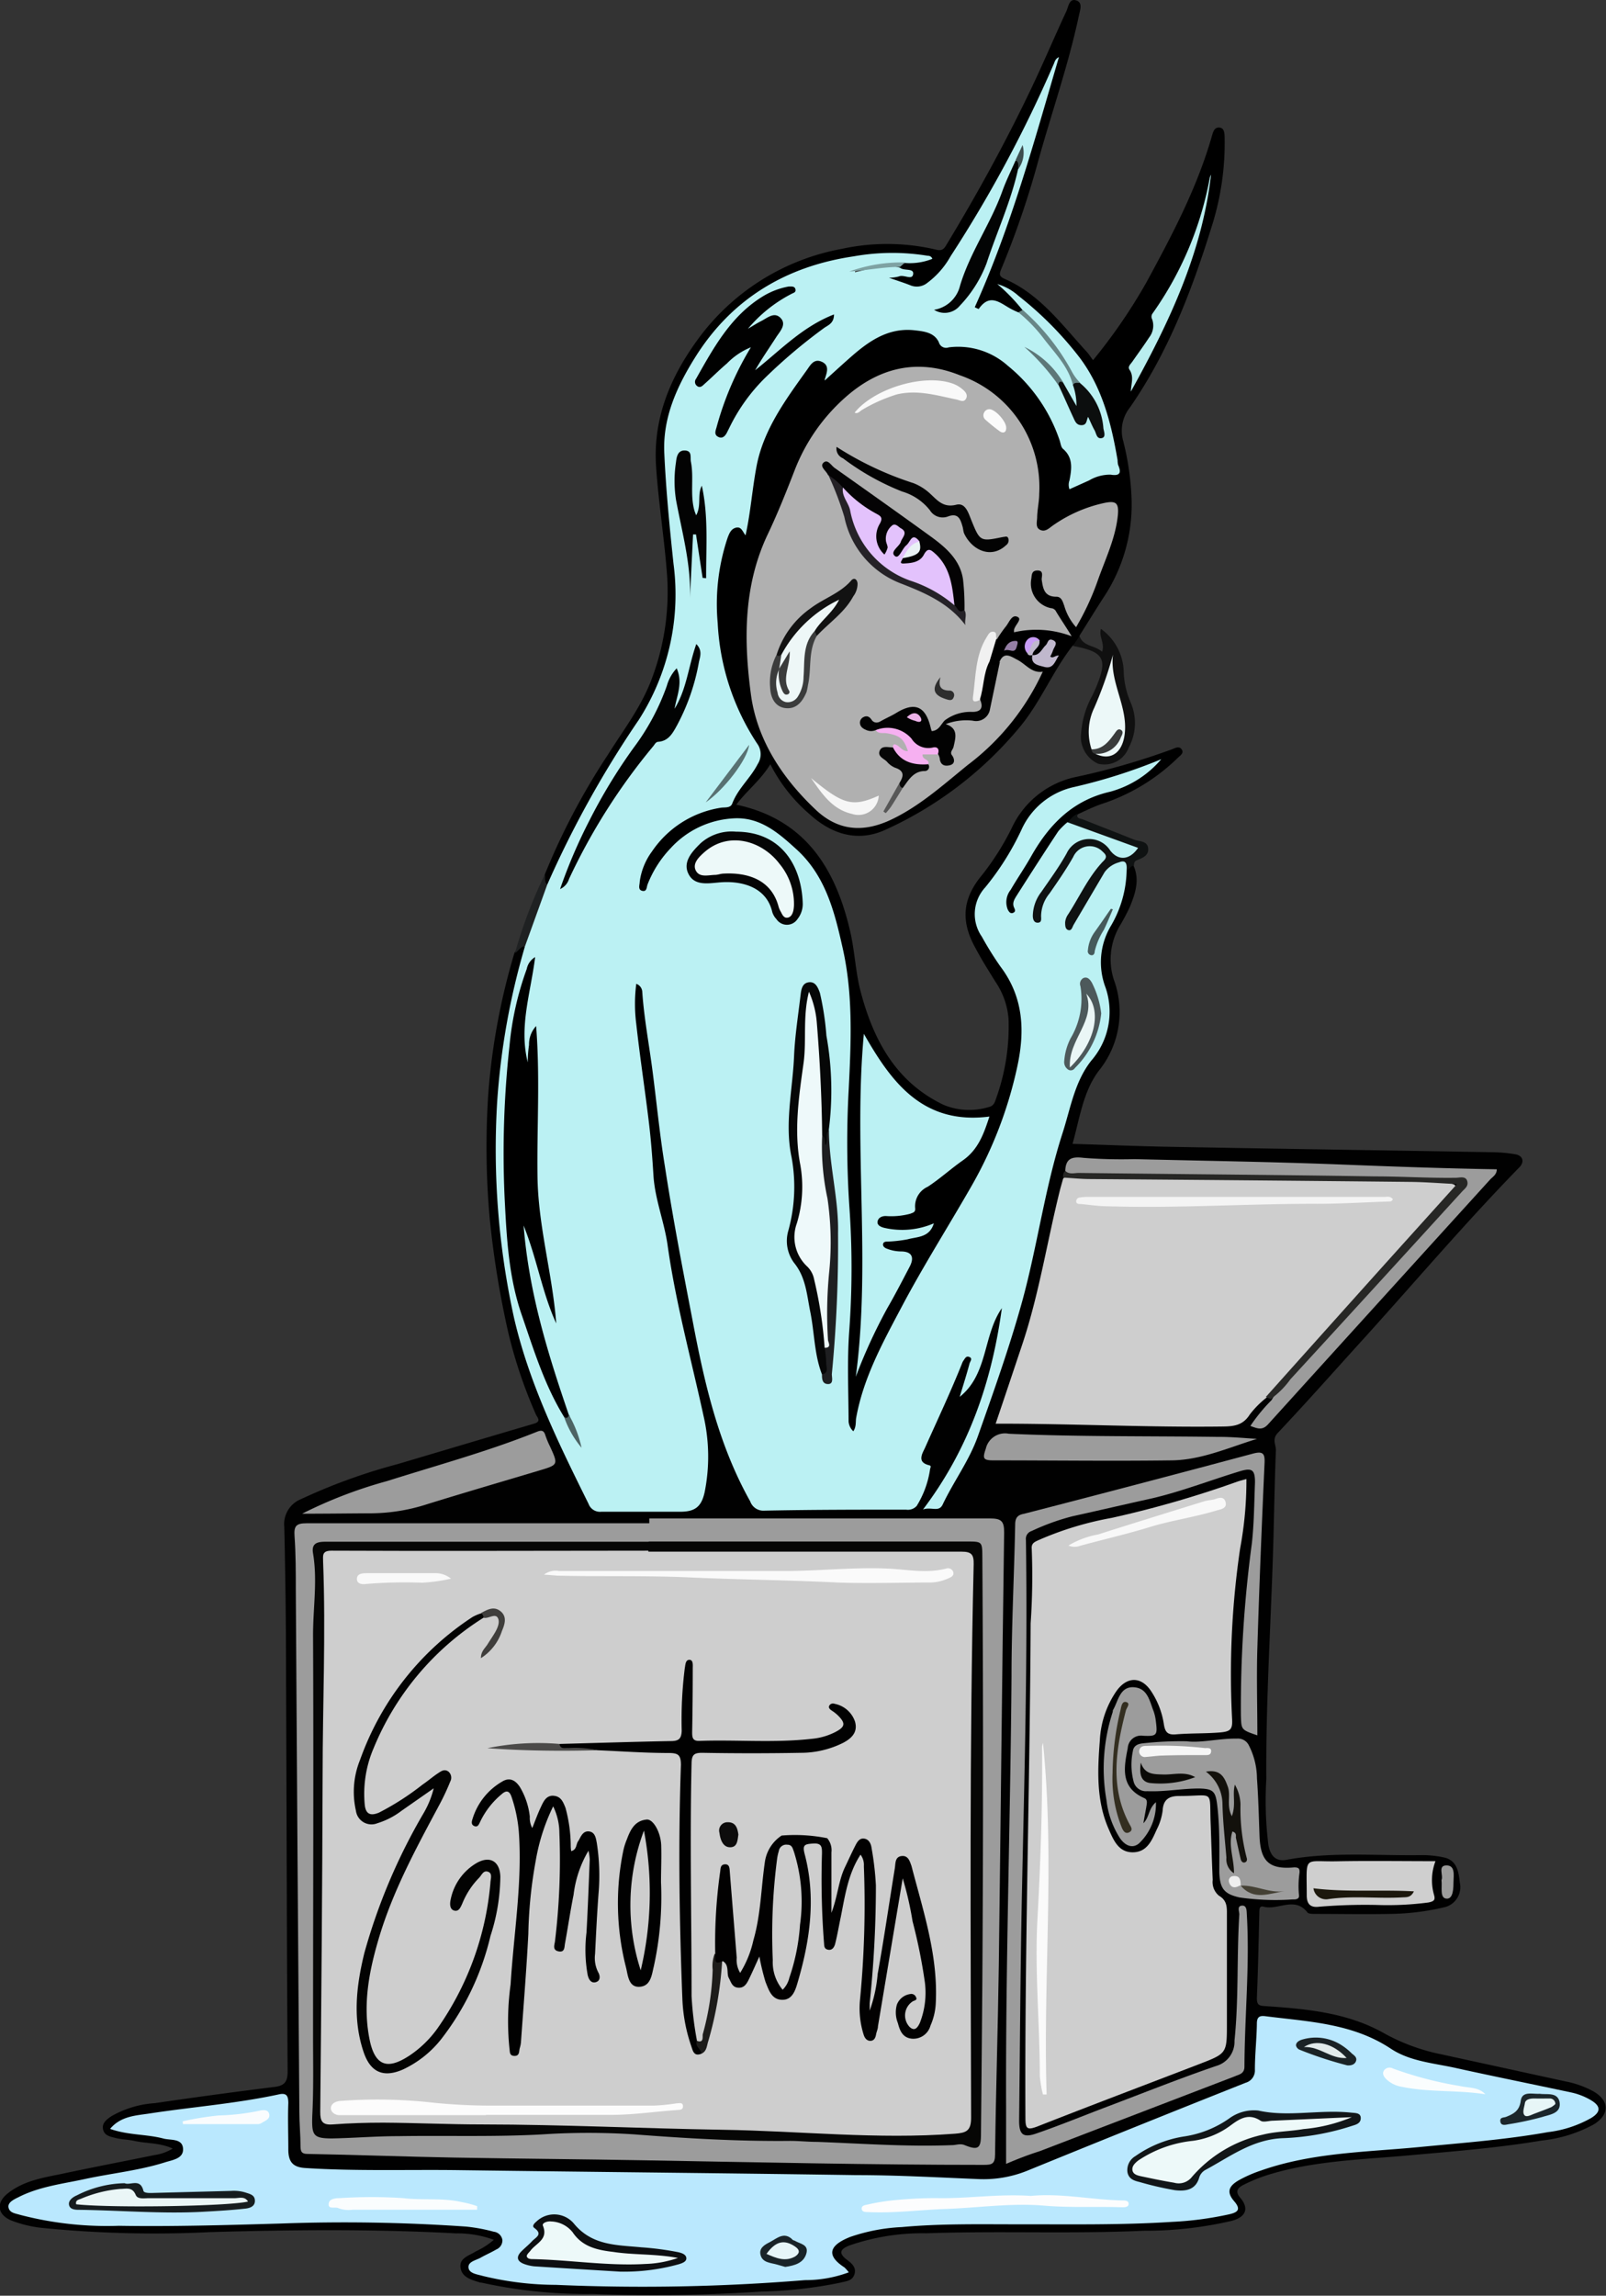 <svg xmlns="http://www.w3.org/2000/svg" viewBox="0 0 162.93 232.83">
    <rect x="0" y="0" width="162.93" height="232.83" fill="#333333" stroke="none"/>
    <defs>
        <style>.doll4-cls-1{fill:#010101;}.doll4-cls-2{fill:#0f1212;}.doll4-cls-3{fill:#101010;}.doll4-cls-4{fill:#1f2122;}.doll4-cls-5{fill:#bbf1f3;}.doll4-cls-6{fill:#bae8fe;}.doll4-cls-7{fill:#cecece;}.doll4-cls-8{fill:#9c9c9c;}.doll4-cls-9{fill:#272725;}.doll4-cls-10{fill:#cfcfcf;}.doll4-cls-11{fill:#9c9c9b;}.doll4-cls-12{fill:#b0b0b0;}.doll4-cls-13{fill:#020202;}.doll4-cls-14{fill:#b9eeef;}.doll4-cls-15{fill:#f1f1f1;}.doll4-cls-16{fill:#688687;}.doll4-cls-17{fill:#c0b8cd;}.doll4-cls-18{fill:#7ea2a3;}.doll4-cls-19{fill:#c89cf5;}.doll4-cls-20{fill:#947ea4;}.doll4-cls-21{fill:#ecf8f8;}.doll4-cls-22{fill:#393b3b;}.doll4-cls-23{fill:#060707;}.doll4-cls-24{fill:#020303;}.doll4-cls-25{fill:#050505;}.doll4-cls-26{fill:#030303;}.doll4-cls-27{fill:#030404;}.doll4-cls-28{fill:#1e1f21;}.doll4-cls-29{fill:#0c0e0e;}.doll4-cls-30{fill:#4d595b;}.doll4-cls-31{fill:#587172;}.doll4-cls-32{fill:#465a5b;}.doll4-cls-33{fill:#5d7778;}.doll4-cls-34{fill:#4d6464;}.doll4-cls-35{fill:#3d4e4f;}.doll4-cls-36{fill:#121618;}.doll4-cls-37{fill:#fcfdfe;}.doll4-cls-38{fill:#0d0f11;}.doll4-cls-39{fill:#161c1e;}.doll4-cls-40{fill:#fafdfe;}.doll4-cls-41{fill:#f9fcfe;}.doll4-cls-42{fill:#1b2326;}.doll4-cls-43{fill:#1b262b;}.doll4-cls-44{fill:#192328;}.doll4-cls-45{fill:#fafafa;}.doll4-cls-46{fill:#f8f8f8;}.doll4-cls-47{fill:#f4f4f4;}.doll4-cls-48{fill:#060605;}.doll4-cls-49{fill:#13110c;}.doll4-cls-50{fill:#f6f6f6;}.doll4-cls-51{fill:#0b0a07;}.doll4-cls-52{fill:#444034;}.doll4-cls-53{fill:#efefef;}.doll4-cls-54{fill:#1c180d;}.doll4-cls-55{fill:#332e20;}.doll4-cls-56{fill:#040304;}.doll4-cls-57{fill:#252227;}.doll4-cls-58{fill:#121212;}.doll4-cls-59{fill:#f9f9f9;}.doll4-cls-60{fill:#3b3c3c;}.doll4-cls-61{fill:#f6b0f1;}.doll4-cls-62{fill:#070707;}.doll4-cls-63{fill:#fbfbfb;}.doll4-cls-64{fill:#2d2d2d;}.doll4-cls-65{fill:#575757;}.doll4-cls-66{fill:#ebb1e7;}.doll4-cls-67{fill:#eef9fa;}.doll4-cls-68{fill:#edf9f9;}.doll4-cls-69{fill:#eaf6f6;}.doll4-cls-70{fill:#e2ebeb;}.doll4-cls-71{fill:#e7f6f7;}.doll4-cls-72{fill:#e6f5f8;}.doll4-cls-73{fill:#e3c2fc;}.doll4-cls-74{fill:#e9f2f4;}.doll4-cls-75{fill:#eef7f7;}.doll4-cls-76{fill:#020101;}.doll4-cls-77{fill:#030302;}.doll4-cls-78{fill:#fcfcfc;}.doll4-cls-79{fill:#1d1c1a;}.doll4-cls-80{fill:#4b4a49;}.doll4-cls-81{fill:#3f3e3c;}.doll4-cls-82{fill:#0d0c0c;}.doll4-cls-83{fill:#cdcdcd;}</style>
    </defs>
    <g id="Layer_2" data-name="Layer 2">
        <g id="Layer_1-2" data-name="Layer 1">
            <path class="doll4-cls-1" d="M115,87.8c.64,1.44.18,2.8-.36,4.14a20.07,20.07,0,0,1-1,1.9,6.69,6.69,0,0,0-.64,5.52,9.47,9.47,0,0,1-1.52,9.23c-1.61,2.14-1.94,4.83-2.67,7.42,3.35.1,6.64.24,9.93.3,10.92.2,21.83.36,32.74.55a14.41,14.41,0,0,1,2.27.21c.76.14.93.77.4,1.31-5.73,5.87-11,12.12-16.53,18.19-2.66,2.94-5.29,5.9-8,8.77-.6.65-.16,1.19-.18,1.76-.12,3-.17,6-.25,9-.22,8.11-.78,16.21-.72,24.33a36.52,36.52,0,0,0,.21,6.69c.21,1.11.75,1.7,1.85,1.5,4.48-.83,9-.41,13.51-.47a10.42,10.42,0,0,1,2.49.24c1.3.31,1.45,1.47,1.57,2.54a2.1,2.1,0,0,1-1.43,2.47,25.15,25.15,0,0,1-5.67.71c-2.52.05-5,0-7.56,0-.27,0-.67,0-.79-.14-1.3-1.68-3-.2-4.45-.59-.47-.13-.43.31-.44.63-.07,2.88-.13,5.76-.25,8.63,0,.75.26.78.87.82,4.09.28,8.2.64,11.87,2.66a20.24,20.24,0,0,0,5.51,2.13l13.13,2.86a9.69,9.69,0,0,1,2.77,1c1.63.95,1.65,2.32.06,3.33a14,14,0,0,1-5.29,1.65c-4.52.76-9.08,1.11-13.64,1.52s-9.3.53-13.8,1.86a16.36,16.36,0,0,0-2.86,1.13c-.64.33-.81.71-.31,1.29,1,1.18.46,2-.87,2.35a38.39,38.39,0,0,1-8.87,1c-7.36.34-14.72,0-22.07.26a22.64,22.64,0,0,0-7.85,1.24c-.88.36-1.15.74-.26,1.43.47.35,1,.76.79,1.47s-.87.72-1.45.87a44.6,44.6,0,0,1-8,.9,166.14,166.14,0,0,1-17.14.24,49.07,49.07,0,0,1-11.27-1.15l-.11,0c-.85-.27-1.86-.51-2-1.51s.89-1.22,1.54-1.65a7.7,7.7,0,0,0,1.84-1.18,10.7,10.7,0,0,0-3.82-.65c-8.31-.45-16.62-.37-24.93-.13a114.84,114.84,0,0,1-17-.42,12,12,0,0,1-3.23-.77c-1.36-.58-1.54-1.74-.39-2.69,1.56-1.28,3.51-1.62,5.41-2,3.18-.68,6.38-1.29,9.57-1.94a4.89,4.89,0,0,0,1.81-.65c-1.27-.6-2.62-.5-3.89-.78-.62-.14-1.27-.14-1.88-.29s-1.18-.26-1.3-.9.39-1,.86-1.32a10.23,10.23,0,0,1,4.41-1.32q6.08-.89,12.17-1.65c1-.13,1.3-.55,1.29-1.6-.09-13.2-.1-26.4-.16-39.6q0-7.8-.18-15.59a2.73,2.73,0,0,1,1.7-2.82,58.69,58.69,0,0,1,9.76-3.54c4.63-1.37,9.24-2.75,13.87-4.11.83-.24.3-.65.17-1a48.47,48.47,0,0,1-2.74-8.09,94.93,94.93,0,0,1-1.91-11.63,80.81,80.81,0,0,1-.14-12.92,67.44,67.44,0,0,1,2.65-14.14c.3-.31.36-1.09,1.08-.54a2,2,0,0,1-.1,1.29A69.7,69.7,0,0,0,51,108.2a90.92,90.92,0,0,0-.22,14.48A68.91,68.91,0,0,0,52.3,133.1a62.54,62.54,0,0,0,6,16c.45.86.85,1.73,1.24,2.6a1.92,1.92,0,0,0,2,1.29c2.28-.05,4.56,0,6.84,0,1.81,0,2.56-.6,2.77-2.42a26.25,26.25,0,0,0,0-5.39c-.31-3.16-1.39-6.15-2-9.24-.44-2.11-1-4.21-1.26-6.35-.44-3.46-1.72-6.76-2-10.24-.38-6-1.64-11.79-1.82-17.76a4.45,4.45,0,0,1,.08-1.31c.06-.24.15-.48.42-.53s.5.18.65.43a3.1,3.1,0,0,1,.25,1.16c1.52,12,3.22,23.93,5.7,35.76a64.91,64.91,0,0,0,3.31,11.26,37.43,37.43,0,0,0,1.91,3.73,1.55,1.55,0,0,0,1.68.88c4.26-.46,8.54-.12,12.82-.21a3,3,0,0,0,2.7-4.21,1.88,1.88,0,0,1,0-1.28,11.93,11.93,0,0,1,.89-2.23,45,45,0,0,0,2.33-5.26,7.8,7.8,0,0,1,.85-1.71c.21-.31.48-.58.9-.43s.36.58.28.92c-.19.78-.48,1.53-.79,2.43a5.53,5.53,0,0,0,1.26-2.35c.33-1.16.65-2.31,1-3.46a9.25,9.25,0,0,1,.62-1.69c.19-.38.38-.93.91-.75s.35.68.26,1.07a51.47,51.47,0,0,1-2.49,9.38,36.66,36.66,0,0,1-4.7,9,.43.43,0,0,0-.08.41c.51,0,.71-.35.92-.7a46.51,46.51,0,0,0,4.07-8.4,149.25,149.25,0,0,0,5.89-21.37,109.83,109.83,0,0,1,3-11.11,11.36,11.36,0,0,1,1.82-3.5,7.46,7.46,0,0,0,1.37-7.22,7.58,7.58,0,0,1,.73-6.68,13.49,13.49,0,0,0,1.5-5.26C114.33,88,114.45,87.53,115,87.8Z"/>
            <path d="M55.27,88.69a69.29,69.29,0,0,1,6.38-12.11c1.62-2.59,3.51-5,4.57-8A24.86,24.86,0,0,0,67.65,58c-.28-3.57-.85-7.11-1.09-10.69-.32-4.84,1.42-9,4.15-12.77A23.24,23.24,0,0,1,85.4,25.24a21.66,21.66,0,0,1,9.61.09c.68.17.85-.24,1.09-.64,3.11-5.14,6-10.41,8.58-15.84,1.21-2.54,2.31-5.15,3.5-7.7.21-.46.29-1.34,1-1.11s.38,1,.27,1.57c-1.07,5-2.75,9.78-4.11,14.67a89.71,89.71,0,0,1-3.76,11c-.2.49-.25.74.33,1,3.59,1.55,5.81,4.65,8.34,7.4.21.23.38.51.64.85a55.84,55.84,0,0,0,5.37-7.81c2.62-4.82,5.2-9.67,6.71-15,.12-.41.26-.83.75-.78s.5.56.52.94a27.94,27.94,0,0,1-1.34,9.18c-2,6.44-4.4,12.69-8.27,18.27a3.78,3.78,0,0,0-.68,3.39,28.14,28.14,0,0,1,.84,5.64,17,17,0,0,1-2.85,10.26c-.82,1.27-1.61,2.56-2.42,3.84a1.45,1.45,0,0,1-.68,1c-2.06,2.63-3.31,5.83-5.46,8.37A38.13,38.13,0,0,1,89.75,84.19c-2.76,1.23-5.38.42-7.6-1.6a16.54,16.54,0,0,1-4-5.08c-1,1.64-2.41,2.7-3.45,4.1,7,1.49,10.09,6.48,11.57,12.93.44,1.94.53,4,1,5.86,1.28,4.95,3.54,9.31,8.47,11.66a6.81,6.81,0,0,0,4.56.22c.5-.11.62-.46.74-.83a21.65,21.65,0,0,0,1.28-8.09A7.74,7.74,0,0,0,101,99.59c-.69-1.12-1.4-2.23-2-3.37-1.56-2.77-1.39-5.07.65-7.5a27,27,0,0,0,3-4.76,9.27,9.27,0,0,1,6.6-5.18A72,72,0,0,0,118.88,76c.31-.11.72-.39,1,0s-.18.64-.42.89a19.93,19.93,0,0,1-7.82,4.69c-.78.28-1.53.65-2.29,1a6.18,6.18,0,0,1-1,1.26,80.68,80.68,0,0,0-4.86,7.27,2.38,2.38,0,0,0-.27,1.15c0,.3-.13.57-.45.63s-.59-.2-.73-.49a2.44,2.44,0,0,1,.41-2.49c.94-1.44,1.77-2.95,2.71-4.39A14.24,14.24,0,0,1,108,82.23a8.65,8.65,0,0,1,3-1.7c2.11-.65,4.2-1.33,5.7-2.81a31.24,31.24,0,0,1-6.37,2,8.81,8.81,0,0,0-6.77,5.3,18,18,0,0,1-3.09,4.83,4,4,0,0,0-.43,5.2,24.29,24.29,0,0,0,1.48,2.46c2.51,3.29,2.81,7,2,10.83a45.51,45.51,0,0,1-5.58,13.71c-2.72,4.52-5.48,9-7.8,13.77a27,27,0,0,0-3,8.43c0,.37,0,.91-.57.91s-.65-.51-.74-.94a5.9,5.9,0,0,1-.07-1.19c-.15-4.28.07-8.56.3-12.82.18-3.41-.22-6.77-.31-10.15-.15-6,.4-11.91.24-17.86a32.38,32.38,0,0,0-2.59-11.89,12.86,12.86,0,0,0-6.55-6.56c-1.83-.89-3.62-.38-5.34.29a9.22,9.22,0,0,0-5,4.89,1.12,1.12,0,0,1-.09.22c-.33.55-.47,1.57-1.3,1.23s-.42-1.22-.21-1.83a9.88,9.88,0,0,1,7.46-6.76,3.45,3.45,0,0,0,2.43-1.71,24.8,24.8,0,0,1,1.57-2.27,2,2,0,0,0,.06-2.53A24.42,24.42,0,0,1,72.65,65a25.08,25.08,0,0,1,.47-9.41,5.33,5.33,0,0,1,.59-1.44c.41-.69.92-1.09,1.76-.51.21-1.36.54-2.65.61-4a19.09,19.09,0,0,1,3.62-9.64,31.9,31.9,0,0,1,2.13-2.91,1.48,1.48,0,0,1,1.57-.64c.67.17.71.77.79,1.44a23.36,23.36,0,0,1,4.28-3.71,7.36,7.36,0,0,1,5.08-.9,1.91,1.91,0,0,1,1.2.51c.87,1.06,2,1,3.25,1.12a9.07,9.07,0,0,1,6,3.41,18.36,18.36,0,0,1,3.88,6.42c.41,1.23,1.28,2.3,1,3.72-.09.38.13.53.49.41a13.48,13.48,0,0,1,3.41-1.11c.42-.05.39-.46.34-.78-.73-4.55-1.91-8.88-5.31-12.32A45.19,45.19,0,0,0,102,29.35a3.83,3.83,0,0,1,1.88,2c0,.31-.24.41-.51.46-.69,0-1.18-.44-1.74-.72s-1.15-.54-1.72.08c-.21.23-.53.44-.85.21s-.2-.67-.08-1c.48-1.36.94-2.72,1.52-4a121.62,121.62,0,0,0,5.11-15.57c.39-1.38,1-2.7,1.47-4a137.93,137.93,0,0,1-9.93,18.82,13.41,13.41,0,0,1-2.27,2.77,2.58,2.58,0,0,1-3,.62c-.55-.24-1.16-.33-1.72-.53-.14,0-.31-.13-.29-.34s.18-.25.33-.3a9.19,9.19,0,0,1,1.68-.15c-.25-.24-.56-.33-.66-.6s.29-.53.58-.68a10.08,10.08,0,0,1,1.57-.18,16.29,16.29,0,0,0-6.74.09c-9.09,1.45-15.2,6.6-18.28,15.29-1,2.76-.67,5.6-.38,8.41.34,3.33.81,6.66.83,10a23.94,23.94,0,0,1-4.14,13.79,85.51,85.51,0,0,0-8.4,15c-.17.4-.33.83-.85.92C55,89.47,55.2,89.07,55.27,88.69Z"/>
            <path class="doll4-cls-2" d="M108.34,83.45a2.26,2.26,0,0,1,1-.93c-.21.52.26.48.51.58,1.73.69,3.48,1.36,5.21,2.06.53.2,1.33.1,1.42.86s-.59,1-1.13,1.22c-.32.14-.29.33-.31.56-.34,0-.43.31-.64.48-1-.64-1.73,0-2.16.78-.89,1.66-2,3.15-2.91,4.81-.21.37-.36.91-.94.7s-.57-.72-.43-1.22a4.84,4.84,0,0,1,.79-1.61c1-1.37,1.64-3,2.81-4.3.34-.36.25-.61-.13-.86a1.38,1.38,0,0,0-2.09.4c-.93,1.54-2,3-2.95,4.51A3.67,3.67,0,0,0,106,93c-.06.41-.17.86-.68.83s-.63-.46-.72-.86a2.24,2.24,0,0,1,.32-1.5c1.07-2,2.41-3.86,3.67-5.75a2.06,2.06,0,0,1,2.59-.65,4.92,4.92,0,0,1,1.71,1.08,1.56,1.56,0,0,0,1.83.35c0-.47-.32-.46-.54-.55-1.56-.63-3.11-1.26-4.69-1.84A2.08,2.08,0,0,1,108.34,83.45Z"/>
            <path class="doll4-cls-3" d="M108.84,65.51l.68-1c.37,1.08,1.54.91,2.28,1.59.32-.84-.35-1.52-.11-2.32A5.55,5.55,0,0,1,114,68a8.37,8.37,0,0,0,.7,3.23,5.23,5.23,0,0,1-.2,4.61,2.62,2.62,0,0,1-3.11,1.61,3,3,0,0,1-1.71-3.12,9.32,9.32,0,0,1,1-3.53c.19-.35.35-.71.51-1.07C112.42,66.79,112,66.1,108.84,65.51Z"/>
            <path class="doll4-cls-4" d="M55.27,88.69c.09.34-.09.74.24,1a.6.6,0,0,1,.09.56c-.58,1.84-1.33,3.62-2,5.43a.45.45,0,0,1-.35.27c-.47.06-.65.52-1,.7A47.51,47.51,0,0,1,55.27,88.69Z"/>
            <path class="doll4-cls-5" d="M53.25,96l2.26-6.26A104.25,104.25,0,0,1,64.81,73,23.57,23.57,0,0,0,68.33,57.2c-.4-3.76-.77-7.53-.94-11.3-.15-3.58,1.3-6.74,3.16-9.7C74.28,30.26,79.8,27,86.6,26a22.27,22.27,0,0,1,7.51-.06c.2,0,.39.07.48.31a6.11,6.11,0,0,1-2.77.42c-1.67.35-3.39.38-5,.8-.16,0,0,.27,0,.12s0,0,0,0c1.49-.32,2.94-.9,4.5-.43.4.34,1.42,0,1.32.65s-.95,0-1.45.23a4.22,4.22,0,0,1-1,.13c.76.27,1.51.5,2.23.79a1.7,1.7,0,0,0,1.68-.29A8.56,8.56,0,0,0,96.43,26,131.36,131.36,0,0,0,106.9,6.5c.11-.24.14-.52.53-.71-2.53,8.63-4.87,17.23-8.54,25.37a4.08,4.08,0,0,0,.4.18c1.21-1.76,2.33-.45,3.47.09.17.09.35.16.52.24,1.19.24,1.67,1.3,2.36,2.09a15.6,15.6,0,0,1,3.45,5.38,4.78,4.78,0,0,1,.43,1.47c0,.23,0,.5-.26.6s-.43-.15-.55-.33c-.4-.59-.65-1.26-1-1.88a13.84,13.84,0,0,0-2.64-2.9,11.34,11.34,0,0,1,2.53,2.9c.58,1,.87,2,1.45,3,.18.28.37.81.77.5.85-.67,1,0,1.23.53a2,2,0,0,0,.59.9,7,7,0,0,0-2.24-4.9,7.22,7.22,0,0,1-1.27-2,62.74,62.74,0,0,0-4.41-5.6,18.49,18.49,0,0,0-2.54-2.62A5.49,5.49,0,0,1,103.32,30a35.32,35.32,0,0,1,6.15,6.19c2.35,3.08,3.27,6.74,3.91,10.48a2.26,2.26,0,0,0,.05.47c.35.8.21,1.16-.76,1a4.14,4.14,0,0,0-2.17.58l-2,.9a1.32,1.32,0,0,1,0-.9c.22-1.15.4-2.29-.66-3.2-.21-.18-.24-.57-.34-.86a16.59,16.59,0,0,0-5.25-7.56,7.57,7.57,0,0,0-6-1.87.76.76,0,0,1-1-.51c-.46-1-1.49-1.11-2.45-1.22-2.67-.3-4.65,1.09-6.51,2.73-.9.79-1.78,1.6-2.62,2.36,0,.08,0,0,0-.1.19-.65.54-1.41-.28-1.79s-1.18.34-1.54.84c-2.15,3-4.36,6-5.08,9.66-.45,2.33-.61,4.73-1.13,7.09-.29-.32-.4-.89-.94-.78s-.72.6-.89,1.05a21.19,21.19,0,0,0-1,8.62,24.39,24.39,0,0,0,4,12.23,1.82,1.82,0,0,1,.06,2.08c-.72,1.42-2,2.47-2.58,4-.18.49-.76.37-1.15.43a10.35,10.35,0,0,0-7,4.44,6.62,6.62,0,0,0-1.24,3.07c0,.31-.22.81.26.92s.43-.39.54-.66A11.21,11.21,0,0,1,68.06,86a9.3,9.3,0,0,1,6.34-3c2.68-.17,4.55,1.45,6.36,3.1,3,2.7,3.91,6.39,4.74,10.1,1.06,4.73.84,9.52.6,14.31a97.85,97.85,0,0,0,.06,11.74,88,88,0,0,1,0,12.68c-.23,3.07-.08,6.16-.07,9.23a1.51,1.51,0,0,0,.48,1c.33-.49.21-1,.3-1.42.74-4.05,2.7-7.6,4.6-11.19,2.2-4.16,4.72-8.13,7.06-12.21a42.23,42.23,0,0,0,4.68-12.19c.77-3.57.65-7-1.72-10.13A33.67,33.67,0,0,1,99.61,95a4,4,0,0,1,.34-5,27.67,27.67,0,0,0,3.68-5.85A7.63,7.63,0,0,1,109,79.81,55.8,55.8,0,0,0,117.81,77a10.38,10.38,0,0,1-5.16,3.29c-3.76.85-6.16,3.26-8,6.49-.66,1.18-1.44,2.3-2.12,3.47a2,2,0,0,0-.29,2c.11.21.26.45.54.33s.2-.31.11-.51c-.25-.52.07-.94.31-1.33,1.37-2.15,2.75-4.3,4.16-6.43a7.36,7.36,0,0,1,.93-.92l7.17,2.6c-.85,1.25-2,1.33-2.82.28a2.53,2.53,0,0,0-4.43.28c-.76,1.37-1.68,2.62-2.56,3.9a4.07,4.07,0,0,0-.87,2.43c0,.3.09.71.5.7s.35-.37.34-.65a3.67,3.67,0,0,1,.85-2.31c.84-1.21,1.68-2.42,2.41-3.71a1.83,1.83,0,0,1,3-.52c.38.33.46.58,0,1-1.51,1.61-2.4,3.65-3.6,5.47a1.7,1.7,0,0,0-.22.68c0,.32,0,.7.33.79s.4-.31.53-.54l3.14-5.33a2.67,2.67,0,0,1,1.46-1c.68-.28.81.12.78.69a11.52,11.52,0,0,1-1.62,5.79,7.21,7.21,0,0,0-.52,6.22,7.55,7.55,0,0,1-1.44,7.4c-1.71,2.16-2.11,4.85-2.93,7.38-1.8,5.58-2.54,11.41-4.09,17.05-1.28,4.63-2.9,9.16-4.5,13.69-.88,2.47-2.45,4.56-3.56,6.9-.39.83-1.13.21-2,.51,4.71-6.22,7-13.09,8-20.42-1.93,2.78-1.38,6.69-4.28,9,.34-1.13.7-2.25,1-3.38.06-.23.38-.54-.08-.69-.3-.1-.39.2-.53.38a1.37,1.37,0,0,0-.16.32c-1.15,2.89-2.48,5.69-3.74,8.52-.26.58-.89,1.48.43,1.79.22.05.12.22.08.37A9.71,9.71,0,0,1,93,152.73a1.2,1.2,0,0,1-1.07.38c-4.8,0-9.6,0-14.4.1a1.41,1.41,0,0,1-1.42-.94c-3.22-5.74-4.65-12-5.86-18.41-1-5.19-2-10.38-2.8-15.6-.54-3.29-.85-6.63-1.29-9.94-.34-2.56-.82-5.11-1-7.7a.91.91,0,0,0-.61-.84,15.89,15.89,0,0,0,0,4.07c.37,3.36.89,6.71,1.29,10.07.21,1.74.34,3.49.45,5.24.14,2.45,1.1,4.73,1.44,7.14.82,5.84,2.39,11.53,3.64,17.28a18.35,18.35,0,0,1,.12,7.74c-.33,1.52-1,2-2.49,2-2.68,0-5.36,0-8,0a1.23,1.23,0,0,1-1.29-.8c-3-6.05-6-12.14-7.55-18.81a79.67,79.67,0,0,1-1.72-22A73.12,73.12,0,0,1,53.25,96Z"/>
            <path class="doll4-cls-6" d="M86.11,230.46a12.72,12.72,0,0,1-4.45.79,202.79,202.79,0,0,1-25.26.48,31.7,31.7,0,0,1-7.44-.91c-.55-.16-1.38-.24-1.43-.85s.77-.73,1.24-1,1.07-.53,1.58-.83a1,1,0,0,0,.62-.95,1,1,0,0,0-.88-.85,17.13,17.13,0,0,0-2.81-.52,178.66,178.66,0,0,0-18.8-.31c-5.48.16-11,.32-16.43.23A34.92,34.92,0,0,1,2,224.62c-.45-.14-1-.18-1.13-.71s.53-.84,1-1.07c2.11-1.08,4.46-1.35,6.73-1.84,2.72-.59,5.5-.86,8.15-1.7.75-.24,1.89-.37,1.82-1.39s-1.18-.84-1.92-1c-1.76-.48-3.64-.34-5.48-1,1.09-1.31,2.63-1.35,4-1.56,4.36-.67,8.77-1,13.08-1.93.78-.18,1,.08,1,.88-.06,1.56,0,3.12,0,4.68,0,1.28.46,1.82,1.72,1.9,5.27.34,10.55.14,15.83.22,13.35.18,26.71.3,40.06.5,4.11,0,8.23.23,12.34.4a11.84,11.84,0,0,0,5-.84q11.07-4.52,22.18-8.93a1.29,1.29,0,0,0,.93-1.32c0-1.56.18-3.12.2-4.67,0-.67.26-.83.84-.76,4.4.56,8.86.71,12.77,3.31,2,1.32,4.5,1.46,6.81,2,3.79.83,7.59,1.6,11.39,2.41a6.64,6.64,0,0,1,2.1.81c1,.6,1,1.19,0,1.8a11.71,11.71,0,0,1-4.38,1.43c-4.31.77-8.67,1.09-13,1.51-5.4.52-10.89.55-16.1,2.38a13.37,13.37,0,0,0-2.28,1c-1.06.62-1.22,1.23-.45,2.12s.27,1.14-.49,1.32a34.28,34.28,0,0,1-5.79.77c-5.23.34-10.47.24-15.71.25-3.91,0-7.83-.08-11.73.28a18.66,18.66,0,0,0-5.24,1c-1.66.66-2.81,1.65-.58,3.09A4.1,4.1,0,0,1,86.11,230.46Z"/>
            <path class="doll4-cls-7" d="M126.45,150a37.46,37.46,0,0,1-.64,7.06A87.43,87.43,0,0,0,125,174.4c.05,1-.2,1.21-1.18,1.3-1.52.13-3,.07-4.55.2-.84.07-1.07-.27-1.19-1a8.32,8.32,0,0,0-1.31-3.4c-1-1.49-2.43-1.49-3.5,0a9.63,9.63,0,0,0-1.69,5c-.23,3-.38,6.05.87,8.94.5,1.15,1,2.42,2.46,2.42s1.95-1.21,2.44-2.31a5.82,5.82,0,0,0,.6-1.91c.06-1.18.7-1.5,1.71-1.49,3.66,0,3-.76,3.17,3,.06,1.84.12,3.67.2,5.51a1.8,1.8,0,0,0,.63,1.6c.87.5.81,1.23.81,2,0,3.68,0,7.36,0,11,0,3,0,3-2.83,4.09-5.48,2.11-11,4.19-16.43,6.33-1,.37-1.17.22-1.18-.82-.09-16.74.45-33.48.53-50.23a70.22,70.22,0,0,0,.11-7.54c-.06-.61.34-.72.73-.91a33.08,33.08,0,0,1,7.4-2.24,106.68,106.68,0,0,0,12.75-3.68C125.81,150.17,126.12,150.1,126.45,150Z"/>
            <path class="doll4-cls-7" d="M128.46,141.77a9.53,9.53,0,0,0-1.67,1.69c-.71,1.13-1.66,1.21-2.85,1.22-7.31.09-14.62-.27-21.93-.29h-1c.94-2.78,1.83-5.44,2.72-8.1,1.71-5.14,2.52-10.5,3.84-15.74l.28-1a.89.89,0,0,1,.86-.31,73.28,73.28,0,0,0,8.25.15c9.3.1,18.6.37,27.9.27a7.55,7.55,0,0,1,1.42.17c1.75.31,1.8.4.63,1.81-2.34,2.83-4.87,5.49-7.33,8.21-2.65,2.93-5.31,5.85-7.94,8.8A13,13,0,0,1,128.46,141.77Z"/>
            <path class="doll4-cls-8" d="M65.87,154c11.51,0,23,0,34.54,0,1.13,0,1.47.23,1.46,1.42-.21,14.63-.35,29.26-.54,43.89-.09,6.4-.3,12.79-.38,19.19,0,1-.35,1.06-1.18,1.06-11.4,0-22.79-.26-34.18-.46-6.51-.12-13-.16-19.54-.28-5-.09-9.91-.28-14.86-.37-.59,0-.68-.25-.7-.68,0-1.2-.12-2.4-.12-3.59q-.2-26.46-.36-52.9c0-1.84,0-3.68-.13-5.51-.07-1,.17-1.28,1.21-1.28,8,0,16.07,0,24.11,0H65.87Z"/>
            <path class="doll4-cls-8" d="M102.07,219.46c0-1.93,0-3.8,0-5.68-.06-14.59.44-29.18.55-43.78,0-5.11.27-10.23.37-15.35,0-.67.2-1,.89-1.12q11.64-3,23.25-6.11c1-.26,1.2,0,1.16.94-.28,6.26-.54,12.53-.73,18.8-.09,2.91,0,5.83,0,8.84-1.66-.57-1.62-.57-1.67-2A124.06,124.06,0,0,1,127,156.55c.23-2.06.24-4.15.32-6.22,0-1.25-.29-1.49-1.52-1.12-3,.91-6,2.08-9,2.77-2.68.59-5.36,1.22-8,1.8a23.36,23.36,0,0,0-4.15,1.5.83.83,0,0,0-.57.91c.18,11.71-.14,23.42-.39,35.13-.17,7.92-.21,15.83-.3,23.75,0,1.4.39,1.78,1.74,1.31,2.41-.83,4.76-1.8,7.14-2.7,3.7-1.4,7.39-2.88,11.14-4.16a2.55,2.55,0,0,0,1.83-2.55c.44-4.26.22-8.55.49-12.81,0-.31-.25-.84.25-.89s.49.48.51.87c.31,5.16-.22,10.3-.24,15.45,0,.76-.57.8-1,1l-19.79,7.59C104.23,218.57,103.14,219,102.07,219.46Z"/>
            <path class="doll4-cls-8" d="M108.07,118.75c.05-1.26.66-1.47,1.87-1.32a49,49,0,0,0,5.15.13c7,.17,13.9.27,20.84.54,5.3.21,10.6.4,15.92.49,0,.52-.39.75-.64,1Q139.93,132,128.64,144.46c-.6.66-1.11.4-1.79.16A17.65,17.65,0,0,1,129,142a15.09,15.09,0,0,1,3.11-3.77c3.51-3.82,6.95-7.7,10.46-11.52,1.73-1.88,3.4-3.81,5.16-5.66.26-.27.72-.54.48-1s-.65-.21-1-.22c-6.31-.26-12.62-.11-18.92-.29-6.14-.19-12.29-.14-18.43-.22C109.23,119.3,108.45,119.57,108.07,118.75Z"/>
            <path class="doll4-cls-8" d="M120.39,176.6c1.46.19,3.27-.3,5.11-.27a1.22,1.22,0,0,1,1.21.71,7.49,7.49,0,0,1,.81,3.32c.14,1.95.19,3.9.26,5.85.09,2.58,1,3.41,3.52,3.18.49,0,.55.15.54.52a9.47,9.47,0,0,0-.06,2.26c.08.47-.35.48-.66.47a25.33,25.33,0,0,1-5.36-.2c-1.57-.35-2-.9-2.06-2.54,0-2.27.06-4.55-.21-6.81-.17-1.41-.4-1.67-1.85-1.7-1.76,0-3.49.35-5.25.27a1.29,1.29,0,0,1-1.39-1,6.73,6.73,0,0,1-.07-3.06c.07-.51.44-.73,1-.79A35,35,0,0,1,120.39,176.6Z"/>
            <path class="doll4-cls-8" d="M30.65,153.52a46.09,46.09,0,0,1,8.62-3.31c5.08-1.61,10.22-3,15.2-5,.5-.2.72-.12.87.39a8.81,8.81,0,0,0,.46,1.1c.85,1.87.85,1.86-1.16,2.46-3.77,1.13-7.55,2.23-11.32,3.4a18.86,18.86,0,0,1-5.87.92C35.3,153.49,33.14,153.52,30.65,153.52Z"/>
            <path class="doll4-cls-8" d="M127.52,145.93c-2.86.88-5.64,2.14-8.63,2.18-6,.08-12.08,0-18.12,0-1.06,0-1.09-.22-.76-1.18a2,2,0,0,1,2.34-1.52c7.07.32,14.15.22,21.23.32C124.89,145.72,126.21,145.85,127.52,145.93Z"/>
            <path class="doll4-cls-9" d="M108.07,118.75c.41.39.91.21,1.37.21,10,.12,20.07.19,30.1.35,2.72,0,5.43.18,8.15.14.4,0,1-.21,1.16.33s-.28.79-.56,1.11q-8.68,9.52-17.38,19a8.67,8.67,0,0,1-2,2l-.49-.21q5.23-5.85,10.47-11.69c2.9-3.23,5.82-6.46,8.92-9.9-1.69-.08-3.14-.2-4.59-.22q-16.31-.17-32.62-.29c-.92,0-1.84-.1-2.75-.15C107.86,119.24,107.81,119,108.07,118.75Z"/>
            <path class="doll4-cls-10" d="M145.63,188.76a5.4,5.4,0,0,0-.16,3.37c.16.53.06.7-.56.82a31.72,31.72,0,0,1-5.24.25,57.07,57.07,0,0,0-5.85.18c-.87.11-1.24-.27-1.25-1.12,0-4.2-.41-3.41,3.11-3.49C138.94,188.71,142.21,188.76,145.63,188.76Z"/>
            <path class="doll4-cls-8" d="M116,184.91c.62-.62.5-1.47,1.27-2.13a5.52,5.52,0,0,1-1.72,4.18c-.68.57-1.42.2-1.92-.52a9,9,0,0,1-1.38-3.89,18.42,18.42,0,0,1,.64-8.93c0-.07,0-.16.05-.23.52-.93.69-2.36,2.09-2.27s1.59,1.39,2,2.42a4.6,4.6,0,0,1,.23,1c.18,1.44.13,1.57-1.3,1.5a1.35,1.35,0,0,0-1.55,1.26c-.4,2-.76,4,1.69,5.07.36.16.24.56.2.86C116.21,183.77,116.1,184.27,116,184.91Z"/>
            <path class="doll4-cls-11" d="M146.24,190.68c.22-.47-.41-1.48.5-1.49s.73,1,.72,1.62,0,1.8-.71,1.75S146.33,191.4,146.24,190.68Z"/>
            <path class="doll4-cls-12" d="M101.39,67.15c.46-1.12,1.17-.57,1.81-.24.87.44,1.47,1.4,2.59,1.21a24.8,24.8,0,0,1-7.62,9.47c-2.54,2.06-5,4.29-8,5.65-2.66,1.18-5.09,1-7.29-1-3.42-3.19-6-7.06-6.67-11.6-.76-5.53-.84-11.22,1.72-16.54,1-2.11,1.87-4.3,2.72-6.49a19,19,0,0,1,5.1-7.3c3.38-3,7.27-4,11.63-2.25a12,12,0,0,1,8.05,12c0,.79-.19,1.58-.21,2.38,0,.45-.21,1.06.31,1.3s.88-.16,1.28-.44a14.28,14.28,0,0,1,5-2.24c1.4-.33,1.73-.12,1.59,1.26-.24,2.27-1.24,4.34-2,6.47a26.83,26.83,0,0,1-2.23,4.82,5.48,5.48,0,0,1-1.2-2.17c-.15-.4-.27-.93-.81-.92-1.23,0-1.35-.85-1.48-1.75,0-.34.23-.91-.42-.91s-.57.5-.64.88a2.55,2.55,0,0,0,2,2.94.61.61,0,0,1,.53.36c.47.78,1,1.54,1.57,2.49a10.08,10.08,0,0,0-5.85-.4c0-.15,0-.19,0-.22.06-.49.85-1.08.39-1.33-.62-.34-.88.58-1.25,1a12.25,12.25,0,0,0-.87,1.26c-.47-.24-.71,0-.93.41-.89,1.68-.9,3.52-1.07,5.33,0,.25.26.27.42.36.46.88.31,1.35-.56,1.58-.61.17-1.26.2-1.87.39s-1.36.12-1.53,1c-.06.34-.5.49-.87.52s-.54-.39-.66-.71c-.72-1.76-1.27-2-3-1.06-1.9,1-1.9,1-3.2.66.31.47.31.47,1,.64s1.19.15,1.76.33a1.84,1.84,0,0,1,1,.48c.34.42,1,.87.68,1.41s-.89,0-1.35-.15a1.09,1.09,0,0,0-.36,0c-1,.34-1,.42-.35,1.08a3,3,0,0,0,.77.57c1,.4,1,1,.49,1.8-.33.58-.6,1.2-1,1.76-.08.13-.13.28-.2.33.4-.49.68-1.15,1.07-1.73a3.08,3.08,0,0,1,2.13-1.85c.26,0,.36-.27.23-.54-.5-.87-.38-1.12.53-1.18a1.65,1.65,0,0,1,.82.13,1.59,1.59,0,0,1,.51.49.66.66,0,0,0,.67.31c-.31-1.13.8-2.3-.33-3.42-.3-.3.08-.45.32-.59a3.81,3.81,0,0,1,1.86-.31c1.55,0,1.83-.28,2.13-1.82A10.12,10.12,0,0,1,101.39,67.15Z"/>
            <path class="doll4-cls-5" d="M94.74,124.07c-.44,1.46-1.68,1.35-2.66,1.62a13.28,13.28,0,0,1-2,.23c-.18,0-.44,0-.49.24s.17.41.41.49a4,4,0,0,0,1.39.27c1.08,0,1.42.55.89,1.56-.74,1.41-1.47,2.83-2.27,4.21a54.56,54.56,0,0,0-3.19,6.94c1.55-11.62-.25-23.3.82-34.78,2.74,4.8,5.91,9.27,12.74,8.39-.55,1.65-1.09,3.33-2.72,4.46-1.2.84-2.3,1.85-3.54,2.66a2.17,2.17,0,0,0-1.28,2.12c.06.46-.17.49-.5.62a7.42,7.42,0,0,1-2.48.23c-.41,0-.77.18-.83.56s.33.55.69.64A8.1,8.1,0,0,0,94.74,124.07Z"/>
            <path class="doll4-cls-13" d="M88.84,74.05a1.2,1.2,0,0,1-.93,0c-.34-.14-.66-.33-.67-.76a.63.63,0,0,1,.38-.57c.36-.18.62,0,.81.29s.55.36.91.14c.52-.3,1.07-.53,1.58-.84,1.9-1.17,3-.68,3.51,1.54a2.11,2.11,0,0,0,.1.3c.73-.06.91-.68,1.32-1.09a4.35,4.35,0,0,1,2.8-.86c.9,0,1.11-.45.79-1.23-.17-1.43-.18-2.81,1-3.92.28.78.65.23,1,.07l-1,4.78a1.43,1.43,0,0,1-1.76,1.19,5.78,5.78,0,0,0-2.74.35c1.32.43,1,1.39.8,2.3-.06.29-.41.53-.16.86s.36.85-.19,1-1,0-1.06-.72a1.64,1.64,0,0,0-.18-.44s0-.09-.07-.09c-1.54-.18-2.63-1.15-3.8-2C90.61,73.88,89.66,74.18,88.84,74.05Z"/>
            <path class="doll4-cls-14" d="M122.86,17.71c-.91,8-4.3,15.09-8.13,22,0-.75.35-1.49-.14-2.21-.22-.33.13-.58.3-.84.57-.82,1.16-1.62,1.7-2.45a1.93,1.93,0,0,0,.3-1.82.56.56,0,0,1,.06-.63A34.61,34.61,0,0,0,122.74,18,1.66,1.66,0,0,1,122.86,17.71Z"/>
            <path class="doll4-cls-15" d="M100.39,67.08c-.65,1.23-.56,2.63-1,3.92-.36.16-.77.31-.68-.32.29-2.06.22-4.2,1.39-6.06.17-.27.3-.6.69-.55s.21.45.3.68Z"/>
            <path class="doll4-cls-16" d="M108.85,39.05c-.48-1.92-1.87-3.27-3-4.76a15.36,15.36,0,0,0-2.54-2.62l.45-.23a22.66,22.66,0,0,1,5,6.28,4.8,4.8,0,0,0,.83,1.11A.65.65,0,0,1,108.85,39.05Z"/>
            <path class="doll4-cls-17" d="M104.74,66.44c.74.06.94-.62,1.35-1,.23-.21.21-.76.75-.51s.12.66,0,1a3.71,3.71,0,0,1-.29.65c.26.24.48-.11.87-.1-.41.62-.56,1.41-1.51,1.15-.61-.17-1.36-.25-1.18-1.2Z"/>
            <path class="doll4-cls-18" d="M91.31,27.07c-1.73,0-3.42.36-5.15.47a15.57,15.57,0,0,1,5.66-.92Z"/>
            <path class="doll4-cls-19" d="M104.22,66.24a1,1,0,0,1,0-1.35.8.8,0,0,1,1.27.09C104.89,65.26,104.88,66.07,104.22,66.24Z"/>
            <path class="doll4-cls-20" d="M101.86,66c.28-.82.71-1,1.19-1,.33,0,.14.4.1.58C102.94,66.42,102.39,65.71,101.86,66Z"/>
            <path class="doll4-cls-17" d="M104.22,66.24c.48-.35.28-1.37,1.23-1.26.13.67-.67.88-.71,1.46l0,0C104.55,66.47,104.32,66.53,104.22,66.24Z"/>
            <path class="doll4-cls-21" d="M110.74,76a5.62,5.62,0,0,1,.26-4.19,38.46,38.46,0,0,0,1.91-5.41c-.34,2.82,1.54,5.26,1.19,8.06-.24,1.92-1.43,2.72-2.95,2,1.52-.66,1.52-.66,2.32-1.85C112.51,75.31,112,76.47,110.74,76Z"/>
            <path class="doll4-cls-22" d="M110.74,76c1.14,0,1.74-.79,2.33-1.6.17-.23.33-.55.64-.38s.14.49,0,.76a2.56,2.56,0,0,1-2.6,1.67A.45.45,0,0,1,110.74,76Z"/>
            <path d="M57.23,143.71c-2-3.24-3.1-6.87-4.33-10.44-1.3-3.79-1.5-7.74-1.7-11.67a99.73,99.73,0,0,1,.49-15.55,31,31,0,0,1,1.75-7.78,1.79,1.79,0,0,1,.85-1.2c-.45,3.63-1.66,7.07-.75,10.67a12.79,12.79,0,0,1,.13-1.76,2.74,2.74,0,0,1,.72-1.92c.41,5.22.07,10.27.14,15.3s1.52,9.86,1.9,14.86c-1.43-3.12-1.94-6.52-3.31-9.93.54,6.82,2.46,13,4.58,19.18.15.18.15.38,0,.48S57.33,143.88,57.23,143.71Z"/>
            <path class="doll4-cls-1" d="M75.88,33.34c.44-.25.86-.53,1.31-.76.65-.32,1.35-1,2-.33s-.09,1.38-.48,2c-.7,1.09-1.45,2.16-2.1,3.3,2.53-2,4.78-4.41,8-5.66,0,.91-.61,1.09-1,1.37a54.65,54.65,0,0,0-5.93,5A18.38,18.38,0,0,0,74,43.37l-.27.54c-.19.34-.45.6-.86.4s-.31-.55-.19-.92a31.43,31.43,0,0,1,3.5-8.17,7.11,7.11,0,0,0-2.43,1.64c-.79.67-1.52,1.41-2.3,2.1-.19.18-.42.42-.73.19a.52.52,0,0,1-.1-.74c1.77-3.13,3.49-6.3,6.67-8.29A7.67,7.67,0,0,1,80,29.06c.28,0,.62-.06.7.28s-.26.37-.45.49A14.32,14.32,0,0,0,75.88,33.34Z"/>
            <path class="doll4-cls-23" d="M83.39,139.39c-.78-2-.76-4.21-1.18-6.31-.36-1.75-.44-3.51-1.65-5a3.73,3.73,0,0,1-.6-3.21,16.64,16.64,0,0,0,.34-7.53c-.72-3.4.12-6.84.26-10.26.09-2.07.42-4.12.66-6.18.07-.55.16-1.2.85-1.28s.93.59,1.11,1.08a28.59,28.59,0,0,1,.66,4.34,31.24,31.24,0,0,1,.23,9.65c-.23.53,0,1.11-.21,1.7-.7-.19-.5-.88-.74-1.31-.09-2.55-.25-5.09-.32-7.65a53.75,53.75,0,0,0-.6-6,94.86,94.86,0,0,1-.67,9.9,21.09,21.09,0,0,0,.09,6.91,11.13,11.13,0,0,1-.2,5.1c-.52,1.86-.55,3.63.89,5.17a3,3,0,0,1,.65,1.4,40.57,40.57,0,0,1,1,6.85,5.45,5.45,0,0,1,.14,2.09C84,139.18,84,139.63,83.39,139.39Z"/>
            <path class="doll4-cls-24" d="M56.82,90.17a53,53,0,0,1,3-7,55.33,55.33,0,0,1,4.46-7.33,23.5,23.5,0,0,0,3.37-6.28,4.26,4.26,0,0,1,1-1.78c.66,1.5,0,2.79-.21,4.1,1.23-2,1.4-4.3,2.2-6.56.67.67.36,1.34.26,1.86a21.38,21.38,0,0,1-2.22,6.39c-.42.76-.84,1.57-1.87,1.66-.28,0-.38.26-.53.44a62.16,62.16,0,0,0-8.55,13.47A1.66,1.66,0,0,1,56.82,90.17Z"/>
            <path class="doll4-cls-25" d="M74.67,84.35c4.61,0,6.67,3.48,6.77,7.32a2.46,2.46,0,0,1-.54,1.55,1.28,1.28,0,0,1-2.13,0,1.86,1.86,0,0,1-.42-.71c-.6-2.63-3.24-3.24-5.52-3-1.14.1-2.42.3-3-.91s.4-2.25,1.26-3.09A4.73,4.73,0,0,1,74.67,84.35Z"/>
            <path class="doll4-cls-26" d="M71.28,58.61l-.67-4.41-.3,0L70,60.62c.11-3.41-.81-6.65-1.42-9.93a12.55,12.55,0,0,1,0-3.82c.06-.54.18-1.22.92-1.18s.51.7.59,1.13c.33,1.65-.11,3.36.37,5a4.37,4.37,0,0,0,.17.44c.55-1,.09-2.09.57-3,.69,3.11.42,6.25.44,9.38Z"/>
            <path class="doll4-cls-27" d="M103.28,17.18c-.73,3.28-2.15,6.34-3.19,9.52A12.77,12.77,0,0,1,97.38,31a2,2,0,0,1-2.62.42A3.24,3.24,0,0,0,97.39,29c1-3.37,3.1-6.28,4.29-9.59.38-1.06.89-2.09,1.35-3.13C103.7,16.4,103.43,16.8,103.28,17.18Z"/>
            <path class="doll4-cls-28" d="M83.39,139.39c.75-.16.41-.76.43-1.17a11.34,11.34,0,0,0-.16-1.53,3.7,3.7,0,0,0,0-2.56,19.51,19.51,0,0,1,.18-5.61,37.36,37.36,0,0,0-.44-8.59,20,20,0,0,1-.35-3.45c0-.47,0-1,.39-1.33.32.24.15.67.31,1,.31-.54-.08-1.12.35-1.53,0,3.52,1,7,.92,10.44a136.77,136.77,0,0,1-.63,14.31c0,.35.2,1-.38,1S83.38,139.86,83.39,139.39Z"/>
            <path class="doll4-cls-29" d="M108.85,39.05c.16-.31.44-.2.69-.22a6.49,6.49,0,0,1,2.4,4.61c.06.35.3.92-.2,1s-.52-.51-.71-.83-.41-.86-.64-1.33c-.18.34-.11.82-.64.84s-.68-.38-.84-.73c-.52-1.11-1-2.24-1.53-3.36-.14-.17-.14-.36,0-.46s.34.06.46.21l1.37,2.4A6.16,6.16,0,0,0,108.85,39.05Z"/>
            <path class="doll4-cls-30" d="M111.72,102.78a9.06,9.06,0,0,1-2.67,5.54.5.5,0,0,1-.63.19.91.91,0,0,1-.45-.92,6,6,0,0,1,.64-2.28,7.82,7.82,0,0,0,1-5.29.67.67,0,0,1,.31-.83c.4-.16.66.15.85.47A9.31,9.31,0,0,1,111.72,102.78Z"/>
            <path class="doll4-cls-31" d="M76,75.54c-.15,1.47-2.54,4.56-4.41,5.84Z"/>
            <path class="doll4-cls-32" d="M112.9,92.22c-.3.7-.58,1.4-.91,2.08a7.2,7.2,0,0,0-.93,2.17c0,.18-.07.43-.33.41a.41.41,0,0,1-.36-.52A3.66,3.66,0,0,1,111,94.6c.58-.8,1.13-1.62,1.7-2.43Z"/>
            <path class="doll4-cls-33" d="M107.88,38.82c-.31-.19-.48-.13-.5.25a22,22,0,0,0-3.46-3.89A9.22,9.22,0,0,1,107.88,38.82Z"/>
            <path class="doll4-cls-34" d="M57.23,143.71c.28.18.42.06.47-.24A11.77,11.77,0,0,1,59,146.83,9.82,9.82,0,0,1,57.23,143.71Z"/>
            <path class="doll4-cls-35" d="M103.28,17.18c0-.32.15-.71-.25-.94l.71-1.53A2.81,2.81,0,0,1,103.28,17.18Z"/>
            <path class="doll4-cls-36" d="M127.65,214.05c3,.68,6.22-.12,9.4.21.43.05,1,0,1,.56s-.53.67-.9.79a25.62,25.62,0,0,1-6.89,1.24c-3.16.08-5.48,1.89-8,3.24a1.33,1.33,0,0,0-.59.73c-.37,1.32-1.43,1.43-2.47,1.31a32.67,32.67,0,0,1-3.59-.83c-.55-.13-1.1-.3-1.23-1a1.64,1.64,0,0,1,.81-1.63,11.72,11.72,0,0,1,5-2,10.67,10.67,0,0,0,4.49-1.8A4.25,4.25,0,0,1,127.65,214.05Z"/>
            <path class="doll4-cls-37" d="M104.59,222.71c3-.3,6.13.39,9.27.46.27,0,.64,0,.64.34s-.37.35-.64.35c-2.63-.09-5.25.06-7.89-.16-3.33-.29-6.67.21-10,.33-2.63.09-5.24.45-7.88.32-.28,0-.65,0-.67-.34s.36-.37.62-.43a20.63,20.63,0,0,1,2.33-.4,42.61,42.61,0,0,1,4.65-.25C98.16,223,101.3,222.48,104.59,222.71Z"/>
            <path class="doll4-cls-38" d="M62.9,230.39c-2.9-.18-5.81-.35-8.71-.54a4.19,4.19,0,0,1-1-.23c-.68-.25-.88-.67-.33-1.25.36-.37.77-.69,1.12-1.07s1.14-.68.23-1.34c-.28-.2,0-.47.23-.67a2.61,2.61,0,0,1,3.77.21c1.85,2.27,4.38,2.18,6.84,2.42a30.33,30.33,0,0,1,3.78.5c.38.09.78.24.8.6s-.41.51-.77.62A20.66,20.66,0,0,1,62.9,230.39Z"/>
            <path class="doll4-cls-39" d="M12.64,221.42c.56.26,1.59-.55,1.91.77.07.28.8.22,1.24.21l7.66-.2a4,4,0,0,1,1.41.15c.47.16,1,.24,1,.86s-.61.75-1,.79c-1.43.16-2.86.24-4.3.32-4.14.22-8.28-.14-12.43-.2-.44,0-1,0-1.12-.47s.38-.83.79-1A11.15,11.15,0,0,1,12.64,221.42Z"/>
            <path class="doll4-cls-40" d="M48.4,224.11H35.76a2.93,2.93,0,0,1-1.41-.15c-.35-.19-1.09.17-1-.48.05-.5.72-.55,1.18-.55a49.49,49.49,0,0,1,6.33,0c2,.24,4.06-.05,6,.41a9.8,9.8,0,0,1,1.55.41Z"/>
            <path class="doll4-cls-40" d="M150.69,212.4c-2.8-.44-5.66-.18-8.44-.75a3,3,0,0,1-1.59-.76c-.23-.23-.51-.57-.22-.95a.7.7,0,0,1,.88-.15,37.68,37.68,0,0,0,6.77,1.77C149,211.77,150,211.65,150.69,212.4Z"/>
            <path class="doll4-cls-41" d="M18.53,215.14a30.8,30.8,0,0,1,3.65-.59,22.83,22.83,0,0,0,4.13-.48c.38-.09.89-.14,1,.33s-.32.66-.67.85a.94.94,0,0,1-.44.18H18.56Z"/>
            <path class="doll4-cls-42" d="M136.68,209.47a39.12,39.12,0,0,1-4.84-1.59.62.62,0,0,1-.36-.43c0-.3.27-.47.54-.57a4.82,4.82,0,0,1,4,.49,6.26,6.26,0,0,1,1.12.89c.24.2.56.4.43.77S137.06,209.5,136.68,209.47Z"/>
            <path class="doll4-cls-43" d="M156.21,212.35c.7.11,1.76-.19,2,.79.24,1.21-1,1.32-1.73,1.56a31.37,31.37,0,0,1-3.49.75c-.29.06-.72.16-.78-.29s.33-.37.59-.47c.74-.3,1.34-.59,1.48-1.62S155.44,212.4,156.21,212.35Z"/>
            <path class="doll4-cls-44" d="M79.66,229.91l-.84-.24c-.63-.18-1.43-.18-1.65-.93s.43-1.09.94-1.35c.71-.37,1.45-1.11,2.31-.23,0,.05.15.05.22.1.53.32,1.44.37,1.16,1.31S80.64,229.77,79.66,229.91Z"/>
            <path class="doll4-cls-45" d="M105.81,176.76c1.22,11.89,0,23.78.37,35.66l-.37,0a11.31,11.31,0,0,1-.32-1.89c0-5.3-.53-10.61-.24-15.91.32-5.81.52-11.62.47-17.44A2.34,2.34,0,0,1,105.81,176.76Z"/>
            <path class="doll4-cls-46" d="M108.39,156.75a8.79,8.79,0,0,1,3-1.12c3.6-1.15,7.2-2.26,10.81-3.38.3-.09.63-.1.93-.17s1-.46,1.2.24-.54.76-.93.88c-2.24.68-4.57,1-6.81,1.69s-4.68,1.25-7,1.88A1.6,1.6,0,0,1,108.39,156.75Z"/>
            <path class="doll4-cls-47" d="M141.3,121.61c-.08.29-.31.24-.49.25-2.54.08-5.09.25-7.64.23-6.94,0-13.87.47-20.81.25-.91,0-1.82-.15-2.73-.23-.19,0-.44,0-.45-.27a.39.39,0,0,1,.38-.39,4.57,4.57,0,0,1,.83-.06l30,0C140.66,121.41,141,121.25,141.3,121.61Z"/>
            <path class="doll4-cls-48" d="M65.81,156.34H98.07c1.58,0,1.58,0,1.59,1.6q.14,21.48,0,42.95-.06,7.8-.14,15.6c0,1.4-.3,1.62-1.65,1.07-.47-.19-.86,0-1.28,0-4.56.18-9.11-.16-13.66-.33-1,0-1.92-.11-2.88-.1-5.24.05-10.46-.26-15.68-.66a71.17,71.17,0,0,0-9.35,0c-4.87.27-9.75.1-14.63.18-2.24,0-4.47.19-6.71.23-1.92,0-2.06-.32-2-2.28.14-2.67.08-5.35.08-8,0-13.6.06-27.2,0-40.79,0-2.76.46-5.51,0-8.26-.2-1.13.55-1.19,1.39-1.19q11,0,22.08,0H65.81Z"/>
            <path class="doll4-cls-49" d="M125.28,181a4.27,4.27,0,0,1,.57,2,19.54,19.54,0,0,0,.63,5.43c.07.21,0,.41-.21.46s-.35-.13-.4-.33c-.17-.73-.33-1.46-.49-2.19,0-.21.08-.49-.35-.62-.46,1.39.18,2.75.16,4.24a1.68,1.68,0,0,1-.77-1.59c-.15-1.83-.36-3.65-.4-5.47a4.13,4.13,0,0,0-1.68-3.25c1.52-.26,1.89.61,2.22,1.52s-.16,1.88.41,3C125.42,183,125,182,125.28,181Z"/>
            <path class="doll4-cls-50" d="M116.14,178.2a.58.58,0,0,1-.57-.53c0-.47.33-.62.72-.6a39.42,39.42,0,0,1,5.95.22c.24,0,.67-.07.63.34s-.38.37-.66.37c-1.44,0-2.87,0-4.31.05C117.43,178.06,117,178.13,116.14,178.2Z"/>
            <path class="doll4-cls-51" d="M115.74,178.76c.4,1.23,1.32,1.18,2.31,1.21s2.17-.34,3.2.27a10,10,0,0,1-4.61.59C115.8,180.69,115.55,180,115.74,178.76Z"/>
            <path class="doll4-cls-52" d="M125.87,191.24c1.52-.07,2.91.8,4.44.56-1.52.22-3.12,1-4.44-.56Z"/>
            <path class="doll4-cls-53" d="M125.87,191.24a.45.45,0,0,0-.11,0c-.44.25-.85.26-1.05-.28a.48.48,0,0,1,.43-.69c.68-.06.72.45.73.94Z"/>
            <path class="doll4-cls-54" d="M133.25,191.51c3.4.42,6.73.12,10.19.31-.3.64-.74.59-1.15.61-2.5.15-5-.19-7.53.18A1.29,1.29,0,0,1,133.25,191.51Z"/>
            <path class="doll4-cls-55" d="M112.87,179.84a28.73,28.73,0,0,1,.82-6.47c.06-.3.15-.89.59-.74s0,.58-.06.86c-1,3.87-1.65,7.73.36,11.5.15.28.41.6,0,.83s-.63-.13-.77-.46A13.29,13.29,0,0,1,112.87,179.84Z"/>
            <path class="doll4-cls-56" d="M84.07,48.21s-.08,0-.09-.08c-.19-.4-.86-.82-.43-1.21s.78.3,1.13.54c3.25,2.3,6.5,4.6,9.73,6.94,1.53,1.11,3,2.37,3.29,4.36a24.57,24.57,0,0,1,.15,3.1c-.74.77-.9,0-1.2-.45a7.88,7.88,0,0,1-.38-1.86,4.37,4.37,0,0,0-.84-2.2c-.84-1.19-.94-1.22-2.14-.35a2.41,2.41,0,0,1-1.46.44c-.73,0-.82-.35-.42-.9a8.08,8.08,0,0,1,1-.49c.36-.21.78-.4.49-.95-.5-.3-.59.21-.81.43s-.43.57-.68.83-.5.48-.83.24-.23-.57-.11-.88a5.52,5.52,0,0,1,.63-1c.15-.25.27-.51.08-.78a.43.43,0,0,0-.53-.17.75.75,0,0,0-.45.66c-.06.4.12.79.06,1.19s-.17.66-.52.74-.5-.2-.65-.43a2.41,2.41,0,0,1-.32-2.39c.35-.78.06-1.14-.59-1.52a10.52,10.52,0,0,1-2.85-2.34A14.8,14.8,0,0,1,84.07,48.21Z"/>
            <path class="doll4-cls-26" d="M84.87,45.32A33,33,0,0,0,92.67,49a5.36,5.36,0,0,1,1.62,1c.79.71,1.37,1.53,2.73,1.19.93-.23,1.22.83,1.52,1.56.88,2.17.9,2.19,3.22,1.71.2,0,.4-.13.51.09a.6.6,0,0,1-.21.75c-1.52,1.42-3.46.49-4.25-1.2-.09-.22-.09-.47-.16-.7-.22-.76-.44-1.43-1.53-1a1.52,1.52,0,0,1-1.78-.65,5.6,5.6,0,0,0-2.82-1.9,25.44,25.44,0,0,1-6-3.37A1.06,1.06,0,0,1,84.87,45.32Z"/>
            <path class="doll4-cls-57" d="M96.83,61.39c.31.22.41.9,1,.47.31.47,0,1,.11,1.54-1.66-2.2-4-3.23-6.43-4.18a9.21,9.21,0,0,1-5.85-6.79,31.61,31.61,0,0,0-1.61-4.22,5.71,5.71,0,0,1,1.45,1.23,20.85,20.85,0,0,1,1.35,3.41c.88,2.9,3,4.63,5.65,5.78.81.34,1.63.63,2.42,1A3.67,3.67,0,0,1,96.83,61.39Z"/>
            <path class="doll4-cls-58" d="M78.79,66.4a9.1,9.1,0,0,1,3.45-4.71c1.32-1,3-1.52,4.12-2.82.26-.3.58-.17.64.29a2.15,2.15,0,0,1-.44,1.33c-.89,1.65-2.46,2.67-3.69,4-.34,0-.35-.2-.38-.44a6.75,6.75,0,0,1,1.75-2.36,14.24,14.24,0,0,0-4.87,4.86C78.88,66.79,78.88,66.79,78.79,66.4Z"/>
            <path class="doll4-cls-59" d="M86.7,41.85c2-2.47,7.08-4,10-2.93a3.18,3.18,0,0,1,.92.54c.32.25.61.6.37,1s-.64.11-1,.05c-2-.42-3.93-1-6-.51a16.19,16.19,0,0,0-3.58,1.6C87.21,41.74,87,42,86.7,41.85Z"/>
            <path class="doll4-cls-60" d="M82.65,64l.22.48c-.9,1.56-.53,3.34-.9,5a7,7,0,0,1-.14.69c-.39.95-1,1.76-2.11,1.65s-1.55-1.09-1.59-2.1a6.15,6.15,0,0,1,.66-3.33c.15.26.32.1.48,0,.39.45,0,.9,0,1.35a3.59,3.59,0,0,1-.08.35,6.06,6.06,0,0,0,0,1.9c0,.35.15.72.57.81a.89.89,0,0,0,.9-.46,2.43,2.43,0,0,0,.48-1.56,19.57,19.57,0,0,1,.33-3C81.57,65.11,81.68,64.25,82.65,64Z"/>
            <path class="doll4-cls-61" d="M88.84,74.05a3.22,3.22,0,0,1,3.64.87,2,2,0,0,0,2.13.9c.49-.13.74.15.53.69H93.6c-.08.59.77.46.57,1-1.7.67-3.4-.15-3.58-1.71,0-.33.12-.39.43-.21s.6.63,1.09.59c-.41-1.26-.82-1.6-2.19-1.82C89.55,74.31,89.12,74.45,88.84,74.05Z"/>
            <path class="doll4-cls-50" d="M82.28,78.91c3.23,2.66,4.16,3,6.87,1.78a2.06,2.06,0,0,1-2.7,1.86C84.4,82.08,83.37,80.47,82.28,78.91Z"/>
            <path class="doll4-cls-62" d="M90.59,75.8c.75,1.48,2.06,1.82,3.58,1.71a.43.43,0,0,1-.34.69c-1.18,0-1.66.94-2.25,1.72-.43,0-.43-.25-.31-.55.44-.69.46-1.21-.47-1.51a2.22,2.22,0,0,1-.84-.63c-.32-.31-.94-.51-.72-1.08S90.1,75.81,90.59,75.8Z"/>
            <path class="doll4-cls-63" d="M100.37,41.5c.61,0,1.76,1.28,1.71,1.92,0,.46-.32.55-.64.33A17,17,0,0,1,100,42.59a.58.58,0,0,1-.16-.75A.59.59,0,0,1,100.37,41.5Z"/>
            <path class="doll4-cls-64" d="M95.41,68.68c-.21.79-.09,1.33.88,1.36a.46.46,0,0,1,.47.65c-.13.41-.45.33-.78.22C94.67,70.5,94.46,69.84,95.41,68.68Z"/>
            <path class="doll4-cls-65" d="M91.27,79.37c0,.21,0,.45.31.55-.4.64-.79,1.29-1.2,1.92a6.21,6.21,0,0,1-.52.63l-.24-.17Z"/>
            <path class="doll4-cls-66" d="M92,72.74c.38-.37.87-.59,1.25-.18s.28.86-.4.55A2.65,2.65,0,0,1,92,72.74Z"/>
            <path class="doll4-cls-67" d="M83.41,115.15a25.08,25.08,0,0,0,.54,6.41,30.5,30.5,0,0,1,.19,7.27,42.66,42.66,0,0,0-.14,7.06c0,.21.43.82-.34.8a42.75,42.75,0,0,0-1.07-6.95,2.44,2.44,0,0,0-.75-1.34,4.08,4.08,0,0,1-1-4.33,12.76,12.76,0,0,0,.36-5.89c-.68-3.46-.16-6.92.32-10.35.32-2.34-.1-4.72.55-7.25a9.65,9.65,0,0,1,.8,3.2C83.18,107.57,83.37,111.36,83.41,115.15Z"/>
            <path class="doll4-cls-68" d="M80.55,91.7a3.29,3.29,0,0,1-.07.68c-.08.3-.22.63-.58.69s-.53-.28-.67-.57A2.58,2.58,0,0,1,79,92c-.77-3-3.49-3.51-5.57-3.4-.28,0-.55.11-.83.13-.7,0-1.61.31-2-.42s.31-1.4.87-1.89c2.47-2.16,5.85-1.15,7.62,1.2A6.36,6.36,0,0,1,80.55,91.7Z"/>
            <path class="doll4-cls-69" d="M108.54,108.27c-.19-2.85,2.68-4.72,1.66-7.49C111.83,102.47,111.13,105.76,108.54,108.27Z"/>
            <path class="doll4-cls-68" d="M137.14,214.72a16.22,16.22,0,0,1-4.91,1.21c-1.37.24-2.79.23-4.13.57a13.26,13.26,0,0,0-7.26,4.38,1.7,1.7,0,0,1-1.73.49c-1.1-.18-2.19-.41-3.28-.64-.38-.08-.86-.18-.94-.61s.26-.74.58-1a12.22,12.22,0,0,1,5.56-2,8.24,8.24,0,0,0,3.72-1.49c.93-.69,1.87-1.38,3.13-.55.29.2.85,0,1.29,0Z"/>
            <path class="doll4-cls-68" d="M68.78,229a11.08,11.08,0,0,1-3.31.61c-3.8.22-7.57-.4-11.35-.49-.24,0-.53,0-.65-.21s.2-.45.35-.65c.57-.76,1.83-1.14,1.26-2.53-.12-.28.46-.48.83-.43a2.92,2.92,0,0,1,2.18,1.09c1,1.5,2.53,1.81,4.13,2C64.31,228.71,66.44,228.57,68.78,229Z"/>
            <path class="doll4-cls-69" d="M25.16,223.28c-2,.48-13.77.67-17.43.28-.11-.42.26-.47.48-.56a13,13,0,0,1,4-1c.57,0,1.21-.24,1.56.61.19.46.85.33,1.32.33h8.75C24.31,222.92,24.84,222.74,25.16,223.28Z"/>
            <path class="doll4-cls-70" d="M136.62,208.72c-1.63.12-2.69-1.18-4.33-1.11C133.54,206.78,135.28,207.27,136.62,208.72Z"/>
            <path class="doll4-cls-71" d="M157.79,213.39a2,2,0,0,1-.42.32c-.54.23-1.1.43-1.65.64-.37.13-.87.44-1.08.15s0-.79.06-1.19.54-.49,1-.48,1,0,1.55,0A.55.55,0,0,1,157.79,213.39Z"/>
            <path class="doll4-cls-72" d="M77.76,228.59c.93-1.3,1.81-1.49,2.91-.74.55.38.43.71,0,1C79.65,229.43,78.71,229,77.76,228.59Z"/>
            <path class="doll4-cls-7" d="M65.78,157.37c10.6,0,21.2,0,31.79,0,1,0,1.23.31,1.21,1.27-.44,18.71-.3,37.43-.26,56.14,0,1.36-.52,1.53-1.64,1.62C89,217,81.16,216.12,73.3,216c-8.12-.13-16.22-.53-24.34-.54-3.36,0-6.71-.16-10.07-.18-1.71,0-3.44.05-5.15.18-1.05.08-1.26-.34-1.25-1.3.11-11.35.21-22.71.24-34.06,0-7.24.33-14.48.05-21.71,0-.6-.15-1.12.85-1.12,10.72.05,21.44,0,32.15,0Z"/>
            <path class="doll4-cls-73" d="M96.83,61.39a13.17,13.17,0,0,0-4.51-2.51,9.4,9.4,0,0,1-6.07-7.1c-.16-.81-.89-1.44-.73-2.34a12.42,12.42,0,0,0,3.35,2.64c.5.27.75.42.35,1.1a2.46,2.46,0,0,0,.51,3.06,2.49,2.49,0,0,0,.32-.7c0-.22-.14-.45-.17-.69a1.72,1.72,0,0,1,.56-1.5c.37-.37.68.07.94.22.8.43.14.94,0,1.4s-1.15,1-.58,1.43c.41.32.71-.74,1.15-1.1s.56-1.37,1.34-.38a15.34,15.34,0,0,1-1.72,1.7c0,.18-.47.57.15.53s1.57-.07,2-.88.74-.49,1.21-.07C96.43,57.6,96.62,59.49,96.83,61.39Z"/>
            <path class="doll4-cls-74" d="M91.55,56.62c.43-.71.79-1.49,1.72-1.7C93.55,56,93.23,56.33,91.55,56.62Z"/>
            <path class="doll4-cls-75" d="M82.65,64c-1.25,1.34-1,3.06-1.13,4.65a3.8,3.8,0,0,1-.58,2,1.2,1.2,0,0,1-1.24.55,1.09,1.09,0,0,1-.81-.95,3.28,3.28,0,0,1,.18-2.42c.49.5.16,1.23.66,2A4.09,4.09,0,0,1,79.85,67c-.24.56-.24.56-.81.89l.23-1.48a13,13,0,0,1,5.86-5.59C84.47,62.15,83.31,62.9,82.65,64Z"/>
            <path class="doll4-cls-76" d="M72.56,198.14a51.46,51.46,0,0,1,.49-8.23c.06-.36,0-.8.49-.83s.47.43.5.77c.23,2.9.47,5.8.7,8.7a2.55,2.55,0,0,0,.35,1.54,10.62,10.62,0,0,0,1.34-3.3c.75-2.58.78-5.27,1.16-7.9a3.85,3.85,0,0,1,1.71-2.73,16.6,16.6,0,0,1,4.62.27,1.88,1.88,0,0,1,.43,1.44V194c.64-1.68.71-3.21,1.35-4.58.36-.75.7-1.51,1.08-2.25.18-.35.41-.76.88-.7s.7.48.76.95a30.34,30.34,0,0,1,.44,3.79,113.6,113.6,0,0,1-.63,11.95c0,.15,0,.3,0,.76a14.47,14.47,0,0,0,.81-3.72c.64-3.56,1.16-7.15,1.74-10.72.08-.49,0-1.16.69-1.24s.84.58,1,1c1.2,4.61,2.73,9.15,2.46,14a6.28,6.28,0,0,1-.53,2.19,1.8,1.8,0,0,1-1.91,1.33c-.94-.1-1.21-.85-1.4-1.58a2.91,2.91,0,0,1-.1-1.87,1.69,1.69,0,0,1,1.33-1.07.51.51,0,0,1,.6.29c.19.35-.16.34-.34.46a1.7,1.7,0,0,0-.32,2.56c.57.56.87,0,1.06-.39a8.39,8.39,0,0,0,.51-4.1,54.44,54.44,0,0,0-1.25-6.2,33.35,33.35,0,0,0-1-4.36l-2.51,15c0,.28-.14.54-.19.82s-.16.64-.55.66-.61-.28-.72-.65a8.85,8.85,0,0,1-.37-3.43,100.18,100.18,0,0,0,.4-13.64,1.71,1.71,0,0,0-.34-1.16c-1.26,1.93-1.57,4.15-2,6.31-.19.89-.34,1.8-.56,2.68-.08.34-.28.74-.73.65s-.38-.44-.42-.77a84.12,84.12,0,0,1-.2-9c0-.61,0-1.06-.89-1s-1.12.13-.85,1.13c1.12,4.29.55,8.54-.66,12.72-.25.86-.51,2-1.61,2S78,201.84,77.66,201a23.5,23.5,0,0,1-.62-2.57c-.37.79-.71,1.59-1.1,2.38-.22.44-.49.84-1.08.78s-.69-.56-.93-1,.09-1.32-.62-1.7c-.16.23-.37.48-.65.27S72.46,198.5,72.56,198.14Z"/>
            <path class="doll4-cls-77" d="M49.05,164.07A28.31,28.31,0,0,0,37.9,177.31,11.74,11.74,0,0,0,37,183c.09,1,.59,1.2,1.46.83A27.08,27.08,0,0,0,42.86,181c.56-.38,1.07-.83,1.64-1.2.29-.19.61-.41,1-.12a.81.81,0,0,1,.18,1,23.2,23.2,0,0,1-1.11,2.37c-2.35,4.39-4.73,8.76-6.15,13.57-1,3.38-1.65,6.78-.9,10.35.64,3,2.23,2.67,4,1.52a11,11,0,0,0,2.84-2.74A30.13,30.13,0,0,0,49.75,191c0-.4.26-1-.24-1.17s-.65.38-.93.64a8,8,0,0,0-1.68,2.59c-.17.36-.34.84-.82.71s-.45-.73-.36-1.12a5.54,5.54,0,0,1,2.63-3.7c1.36-.78,2.37-.17,2.41,1.39a19.94,19.94,0,0,1-1,6,27.2,27.2,0,0,1-5,10.47,10.71,10.71,0,0,1-3.91,3.09c-1.95.84-3.25.27-3.94-1.72-1.16-3.38-.77-6.76.06-10.13a59.53,59.53,0,0,1,6-14.15A9.45,9.45,0,0,0,44,181.37l-3.28,2.29a7.79,7.79,0,0,1-2.43,1.25,1.59,1.59,0,0,1-2.18-1.26,8.61,8.61,0,0,1,.42-5.17A28.84,28.84,0,0,1,47.93,164a4.74,4.74,0,0,1,.86-.37C49.23,163.57,49.2,163.78,49.05,164.07Z"/>
            <path class="doll4-cls-1" d="M59.7,187.7a11.41,11.41,0,0,0-1.51,4.47c-.33,1.64-.57,3.29-.87,4.93-.07.35,0,.93-.64.81s-.44-.61-.38-1a68.5,68.5,0,0,0,.45-11,6.24,6.24,0,0,0-.63-2.71,20.21,20.21,0,0,0-1.76,5.46,45.71,45.71,0,0,0-.76,7.48c-.19,3.66-.49,7.32-.75,11a3,3,0,0,1-.12.58c-.09.33,0,.8-.54.79s-.45-.44-.51-.79a27.28,27.28,0,0,1,.12-6.45c.31-5.09,1.18-10.15.85-15.28a14.53,14.53,0,0,0-.75-3.74c-.2-.59-.49-.74-1-.29a8.23,8.23,0,0,0-2.19,2.81c-.12.24-.23.58-.59.43s-.26-.48-.18-.73a6.59,6.59,0,0,1,3-3.78c.78-.48,1.37-.12,1.81.56a7.42,7.42,0,0,1,1,3A2.15,2.15,0,0,0,54,185.4c.3-.75.57-1.5.91-2.21.25-.54.55-1.14,1.29-1.06s.94.66,1.17,1.22A15,15,0,0,1,57.9,187c0,.23,0,.47.05.74.58-.14.48-.7.7-1s.41-1.05,1.07-1,.74.71.83,1.2a21.47,21.47,0,0,1,.17,5.13c-.15,2-.25,4.07-.35,6.1a3.19,3.19,0,0,0,.32,1.86c.2.34.25.86-.24,1s-.73-.29-.83-.73A14.35,14.35,0,0,1,59.5,196c.14-2.47.23-4.95.33-7.42A5,5,0,0,0,59.7,187.7Z"/>
            <path class="doll4-cls-1" d="M71.15,208.29c-.7.28-.84-.2-1-.71a16.66,16.66,0,0,1-.92-4.79c-.31-7.93-.43-15.86-.15-23.79,0-1-.27-1.2-1.18-1.21-2.43,0-4.86-.18-7.29-.28-1.05-.17-2.12,0-3.18-.09-.32,0-.93.21-.65-.55,3.75-.1,7.51-.22,11.26-.29.79,0,1.09-.2,1.12-1.05a41.88,41.88,0,0,1,.31-6.33c.07-.35.06-.86.47-.86s.34.55.34.88q0,3.22-.06,6.47c0,.56.06.9.76.87,3.79-.13,7.59.22,11.38-.21a6.51,6.51,0,0,0,2.39-.69c1-.52,1.06-.89.25-1.69a4.14,4.14,0,0,0-.66-.51c-.17-.13-.32-.27-.2-.49a.43.43,0,0,1,.53-.17,2.73,2.73,0,0,1,2.07,1.8c.31,1.08-.34,1.71-1.23,2.17a9.63,9.63,0,0,1-4.26,1q-5,.09-10,0c-.82,0-1.07.18-1.09,1.05-.18,7.87,0,15.74,0,23.61a33.91,33.91,0,0,0,.54,4.5C70.68,207.48,71.55,207.67,71.15,208.29Z"/>
            <path class="doll4-cls-78" d="M49.3,214.52H35.5c-.36,0-.72,0-1.07,0s-.84-.24-.86-.68.42-.71.9-.76a50.91,50.91,0,0,1,9.64.19c1.75.17,3.51.27,5.26.28,5.68,0,11.36,0,17,0a18.8,18.8,0,0,0,2.26-.23c.24,0,.65-.14.66.28s-.35.37-.63.4c-2.23.16-4.43.49-6.67.49H49.3Z"/>
            <path class="doll4-cls-1" d="M67.06,190.9a33,33,0,0,1-.73,8.53c-.21.85-.3,2-1.44,2.07s-1.18-1.18-1.39-2a26.26,26.26,0,0,1-.26-11.83,6.46,6.46,0,0,1,.36-1.13c.37-1,.82-1.89,2-2,.68-.07,1.44,1.32,1.48,2.62S67.06,189.66,67.06,190.9Z"/>
            <path class="doll4-cls-45" d="M55.19,159.7a1.93,1.93,0,0,1,1.53-.37c7.64,0,15.28,0,22.91,0,3.44,0,6.86-.39,10.3-.25,2,.07,4,.54,6.07,0a.56.56,0,0,1,.7.33c.13.41-.23.56-.52.68a4.62,4.62,0,0,1-1.73.41c-3.16,0-6.32.11-9.47,0-5-.25-10-.29-15.06-.52-4.48-.2-9-.07-13.42-.18C56.16,159.77,55.82,159.74,55.19,159.7Z"/>
            <path class="doll4-cls-59" d="M45.75,160.11a17.54,17.54,0,0,1-2.94.41,47.64,47.64,0,0,0-5.6.12c-.39.06-1,.05-1-.5s.53-.58,1-.59h7A2.44,2.44,0,0,1,45.75,160.11Z"/>
            <path class="doll4-cls-79" d="M71.15,208.29c0-.48-.7-.74-.44-1.31.74.28.53-.48.59-.68a27.23,27.23,0,0,0,1-6.53,3.49,3.49,0,0,1,.21-1.63c.18.32-.25,1.25.75.77A36.92,36.92,0,0,1,71.86,207C71.7,207.46,71.72,208.05,71.15,208.29Z"/>
            <path class="doll4-cls-80" d="M56.76,176.87c.1.59.58.38.94.42a10.39,10.39,0,0,1,2.89.22c-3.71.1-7.43.06-11.14-.21A25.62,25.62,0,0,1,56.76,176.87Z"/>
            <path class="doll4-cls-81" d="M49.05,164.07a.51.51,0,0,0-.26-.47c.63-.34,1.31-.75,2-.18s.4,1.36.13,2a5.15,5.15,0,0,1-2.13,2.75c0-.71.42-1,.68-1.42s.48-.73.7-1.1.61-1.08.33-1.57S49.52,164.21,49.05,164.07Z"/>
            <path class="doll4-cls-82" d="M74.91,186.06c-.09.6-.1,1.29-.84,1.29s-1-.8-1.08-1.46a.84.84,0,0,1,.82-1.08C74.66,184.79,74.82,185.44,74.91,186.06Z"/>
            <path class="doll4-cls-60" d="M79,67.9l1.11-1.84c.09,1.46-.83,2.74-.05,4a.25.25,0,0,1-.18.37c-.24.07-.36-.1-.46-.27a4,4,0,0,1-.39-2.32Z"/>
            <path class="doll4-cls-7" d="M79.4,201.8a4.35,4.35,0,0,1-1-3,58.92,58.92,0,0,1,.45-10.37,5,5,0,0,1,.16-.69.76.76,0,0,1,.86-.65c.48,0,.54.35.67.7a16.71,16.71,0,0,1,.62,7.43,20.58,20.58,0,0,1-1.08,5.36A2.49,2.49,0,0,1,79.4,201.8Z"/>
            <path class="doll4-cls-83" d="M65.33,185.66A34,34,0,0,1,65,199.83,21.46,21.46,0,0,1,65.33,185.66Z"/>
        </g>
    </g>
</svg>
